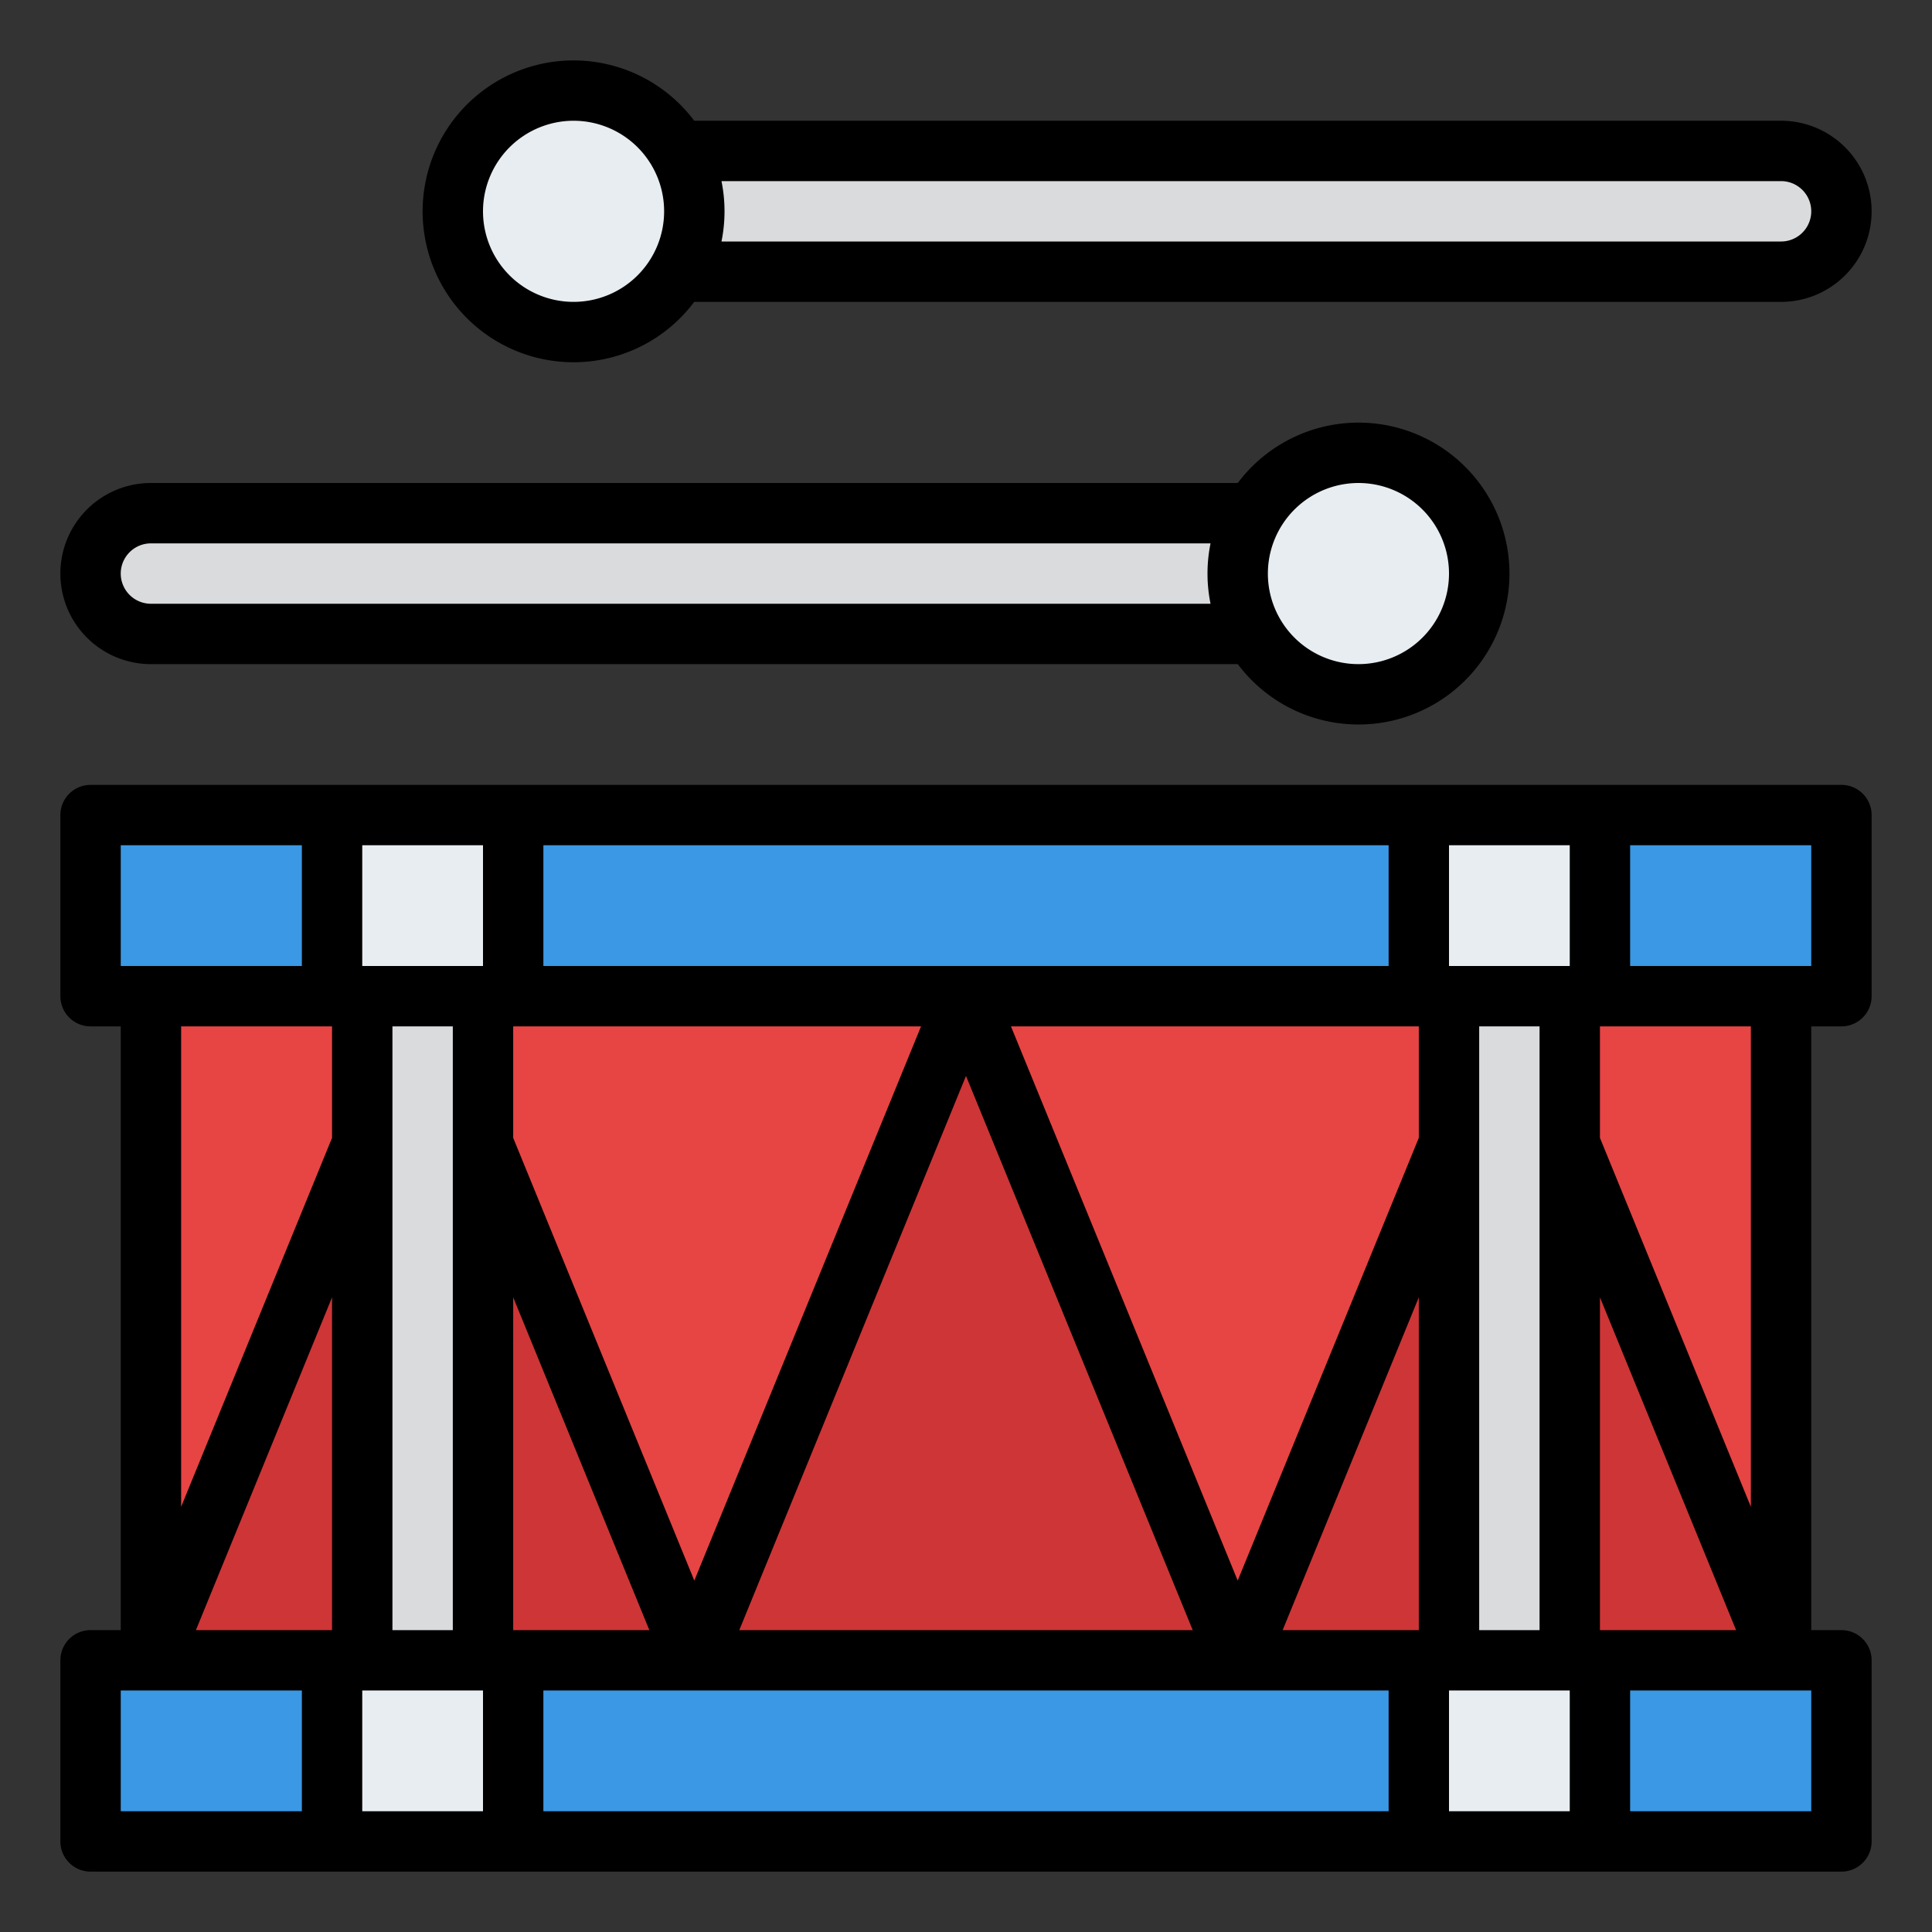 <svg id="Filled" height="512" viewBox="0 0 512 512" width="512" xmlns="http://www.w3.org/2000/svg"><rect x="0" y="0" width="512" height="512" fill="#333333" stroke="none"/><path d="m40 248h432v208h-432z" fill="#e74444"/><path d="m24 440h464v48h-464z" fill="#3a98e4"/><path d="m24 216h464v48h-464z" fill="#3a98e4"/><path d="m40 440 72-176 72 176 72-176 72 176 72-176 72 176z" fill="#ce3536"/><path d="m88 216h48v48h-48z" fill="#e8edf1"/><path d="m88 440h48v48h-48z" fill="#e8edf1"/><path d="m96 264h32v176h-32z" fill="#d9dbdd"/><path d="m376 216h48v48h-48z" fill="#e8edf1"/><path d="m376 440h48v48h-48z" fill="#e8edf1"/><path d="m384 264h32v176h-32z" fill="#d9dbdd"/><path d="m40 136h320a0 0 0 0 1 0 0v32a0 0 0 0 1 0 0h-320a16 16 0 0 1 -16-16 16 16 0 0 1 16-16z" fill="#d9dbdd"/><circle cx="360" cy="152" fill="#e8edf1" r="32"/><path d="m168 40h320a0 0 0 0 1 0 0v32a0 0 0 0 1 0 0h-320a16 16 0 0 1 -16-16 16 16 0 0 1 16-16z" fill="#d9dbdd" transform="matrix(-1 0 0 -1 640 112)"/><circle cx="152" cy="56" fill="#e8edf1" r="32"/><path d="m488 208h-464a8 8 0 0 0 -8 8v48a8 8 0 0 0 8 8h8v160h-8a8 8 0 0 0 -8 8v48a8 8 0 0 0 8 8h464a8 8 0 0 0 8-8v-48a8 8 0 0 0 -8-8h-8v-160h8a8 8 0 0 0 8-8v-48a8 8 0 0 0 -8-8zm-148.084 224 36.084-88.2v88.2zm-95.832-160-60.084 146.871-48-117.332v-29.539zm-108.084 160v-88.2l36.084 88.2zm120-146.871 60.084 146.871h-120.168zm120 16.41-48 117.332-60.084-146.871h108.084zm-232-45.539v-32h224v32zm-16 0h-32v-32h32zm-8 16v160h-16v-160zm-32 160h-36.084l36.084-88.2zm40 16v32h-32v-32zm16 0h224v32h-224zm240 0h32v32h-32zm40-16v-88.2l36.084 88.2zm-16 0h-16v-160h16zm-24-176v-32h32v32zm-352-32h48v32h-48zm56 48v29.539l-40 97.777v-127.316zm-56 176h48v32h-48zm448 32h-48v-32h48zm-16-80.684-40-97.777v-29.539h40zm16-143.316h-48v-32h48z"/><path d="m40 176h288.022a40 40 0 1 0 0-48h-288.022a24 24 0 0 0 0 48zm320-48a24 24 0 1 1 -24 24 24.028 24.028 0 0 1 24-24zm-320 16h280.805a40.154 40.154 0 0 0 0 16h-280.805a8 8 0 0 1 0-16z"/><path d="m152 96a39.962 39.962 0 0 0 31.978-16h288.022a24 24 0 0 0 0-48h-288.022a39.993 39.993 0 1 0 -31.978 64zm320-48a8 8 0 0 1 0 16h-280.8a40.154 40.154 0 0 0 0-16zm-320-16a24 24 0 1 1 -24 24 24.028 24.028 0 0 1 24-24z"/></svg>